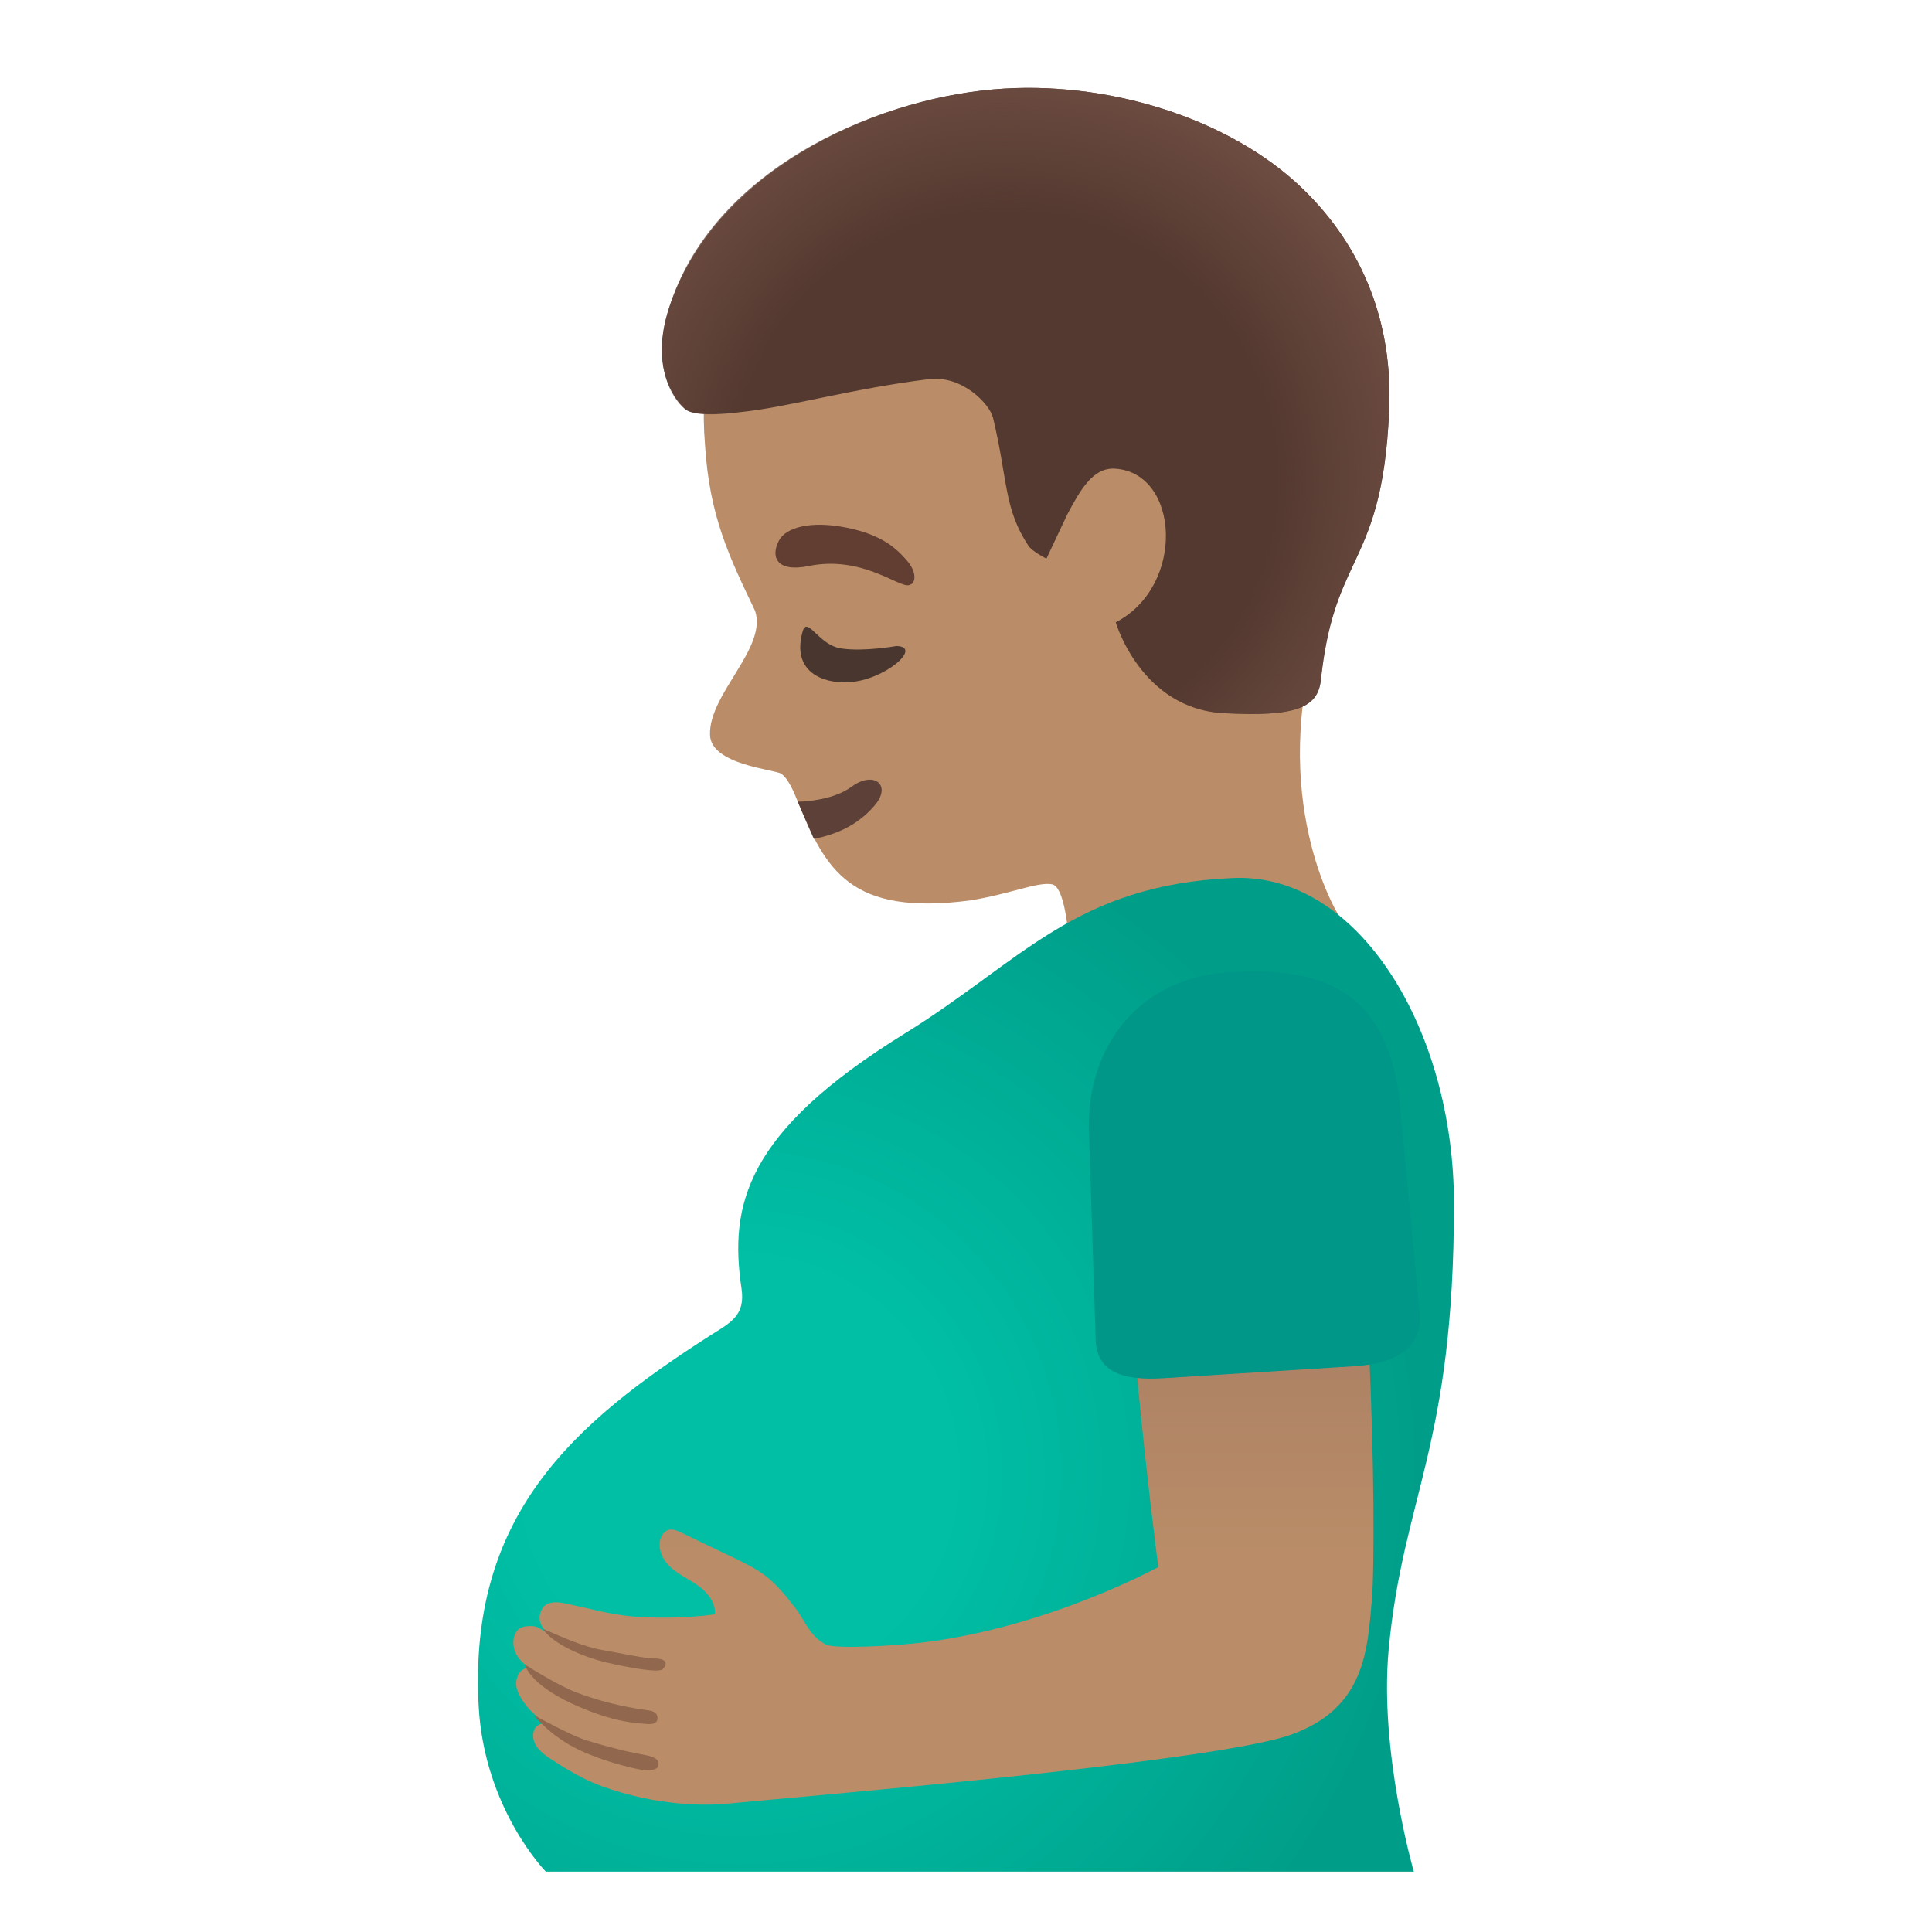 <svg viewBox="0 0 128 128" xmlns="http://www.w3.org/2000/svg">
  <defs>
    <radialGradient id="hairHighlights_1_" cx="66.455" cy="32.435" gradientTransform="matrix(1 -0.003 0.003 0.986 0 0)" gradientUnits="userSpaceOnUse" r="27.514">
      <stop offset="0.653" stop-color="#6D4C41" stop-opacity="0"/>
      <stop offset="1" stop-color="#6D4C41"/>
    </radialGradient>
    <radialGradient id="SVGID_1_" cx="48.935" cy="97.58" gradientUnits="userSpaceOnUse" r="45.245">
      <stop offset="0.313" stop-color="#00BFA5"/>
      <stop offset="1" stop-color="#009E89"/>
    </radialGradient>
    <linearGradient id="arm_2_" gradientUnits="userSpaceOnUse" x1="62.504" x2="62.504" y1="80.984" y2="124.62">
      <stop offset="0" stop-color="#A47B62"/>
      <stop offset="0.506" stop-color="#BA8D68"/>
    </linearGradient>
  </defs>
  <path id="head_22_" d="M90.28,33.52 C92.74,23.34 87.01,11.97 78.73,8.51 C72.63,5.98 65.58,6.48 59.47,8.71 C50.04,12 45.97,20.38 46.71,29.5 C47.01,34.2 48.29,36.84 50.03,40.48 C50.84,42.93 46.95,45.99 47.04,48.68 C47.08,50.68 51.36,50.98 51.75,51.26 C52.18,51.53 52.57,52.39 52.83,53.05 C54.71,57.67 56.34,60.68 64.26,59.66 C66.94,59.23 68.76,58.4 69.71,58.59 C70.66,58.78 70.85,62.78 70.85,62.78 L88.64,60.56 C88.64,60.56 83.9,52.89 87.43,41.53 C87.9,40 89.96,34.69 90.28,33.52 Z" fill="#BA8D68"/>
  <path id="mouth_22_" d="M52.85,53.11 C53.24,53.11 53.64,53.08 54.01,53.01 C54.93,52.87 55.79,52.59 56.44,52.11 C57.89,51.05 59.11,52 57.95,53.36 C57.15,54.3 56.14,54.93 55.03,55.29 C54.66,55.41 54.29,55.51 53.92,55.58 L52.85,53.11 Z" fill="#5D4037"/>
  <path id="hair_22_" d="M86.29,12.49 C81.43,7.8 73.26,5.28 65.84,5.92 C57.5,6.64 47.24,11.57 44.33,20.39 C42.93,24.63 44.97,26.78 45.44,27.14 C46.18,27.71 49.08,27.3 49.09,27.3 C52.16,26.99 56.42,25.75 61.54,25.12 C63.77,24.85 65.58,26.79 65.79,27.68 C66.79,31.86 66.49,33.65 68.13,36.15 C68.39,36.55 69.33,37.01 69.33,37.01 L70.7,34.1 C71.59,32.43 72.41,30.97 73.86,31.05 C78.15,31.3 78.57,38.82 73.92,41.23 C73.92,41.23 75.58,46.94 81.05,47.25 C85.85,47.51 87.31,46.89 87.51,45.07 C87.94,41.12 88.78,39.32 89.67,37.41 C90.72,35.16 91.81,32.84 92.04,27.12 C92.28,21.4 90.29,16.35 86.29,12.49 Z" fill="#543930"/>
  <path id="hairHighlights_22_" d="M86.29,12.49 C81.43,7.8 73.26,5.28 65.84,5.92 C57.69,6.62 47.15,11.41 44.33,20.39 C42.99,24.65 44.92,26.84 45.44,27.14 C47.14,28.11 51.23,26.75 61.11,25.16 C63.93,24.71 65.6,26.79 65.79,27.73 C66.63,31.94 66.48,33.64 68.12,36.14 C68.38,36.54 69.32,37 69.32,37 L70.69,34.09 C71.58,32.42 72.4,30.96 73.85,31.04 C78.14,31.29 78.56,38.81 73.91,41.22 C73.91,41.22 75.57,46.93 81.04,47.24 C85.84,47.5 87.3,46.88 87.5,45.06 C87.93,41.11 88.77,39.31 89.66,37.4 C90.71,35.15 91.8,32.83 92.03,27.11 C92.28,21.4 90.29,16.35 86.29,12.49 Z" fill="url(#hairHighlights_1_)"/>
  <path id="eye_22_" d="M59.39,42.8 C61.16,42.84 58.63,45.07 56.23,45.2 C54.49,45.3 52.44,44.49 53.17,41.86 C53.48,40.74 54.2,42.73 55.72,42.96 C57.24,43.19 59.39,42.8 59.39,42.8 Z" fill="#49362E"/>
  <path id="eyebrow_22_" d="M53.57,37.5 C51.49,37.93 51.01,36.92 51.62,35.79 C52.07,34.96 53.67,34.48 56.05,34.95 C58.5,35.43 59.44,36.4 60.09,37.14 C60.74,37.89 60.72,38.67 60.21,38.77 C59.52,38.92 57.09,36.78 53.57,37.5 Z" fill="#613E31"/>
  <path d="M36.16,124 L93.67,124 C93.67,124 91.38,116.09 92,109.32 C92.95,99.1 96.33,95.88 96.33,79.76 C96.33,68.18 89.99,57.83 81.72,58.17 C71.21,58.61 67.67,63.7 59.9,68.5 C49.39,75 48.3,79.83 49.13,85.39 C49.39,87.17 48.38,87.64 47.05,88.48 C37.87,94.36 31.04,100.45 31.71,113.01 C32.07,119.83 36.16,124 36.16,124 Z" fill="url(#SVGID_1_)"/>
  <path id="arm_1_" d="M88.24,70.96 C85.59,65 75.82,68.16 74.77,75.71 C73.89,82.04 76.74,103.82 76.74,103.82 C76.74,103.82 69.47,107.81 61.13,108.82 C59.14,109.06 55.32,109.25 54.73,108.96 C53.67,108.44 53.28,107.31 52.78,106.65 C52.16,105.84 51.52,105.02 50.7,104.39 C50.08,103.92 49.36,103.57 48.66,103.23 C47.49,102.67 46.31,102.11 45.14,101.54 C44.85,101.4 44.51,101.26 44.22,101.38 C44.07,101.45 43.95,101.58 43.86,101.72 C43.48,102.38 43.82,103.25 44.37,103.78 C44.92,104.31 45.64,104.62 46.26,105.06 C46.88,105.5 47.43,106.19 47.36,106.95 C45.64,107.21 43.1,107.25 41.44,107.04 C39.83,106.83 39.18,106.59 37.99,106.35 C37.38,106.22 36.21,105.84 35.85,106.72 C35.56,107.41 35.93,107.86 36.31,108.21 C36.34,108.24 36.37,108.26 36.4,108.29 C36.24,108.18 36.02,108.04 35.76,107.89 C35.62,107.81 35.44,107.68 34.83,107.75 C34.25,107.82 34.06,108.29 34.02,108.64 C33.89,109.82 35.05,110.49 35.11,110.48 C35.11,110.48 34.39,110.42 34.21,111.34 C34.11,111.87 34.44,112.43 34.83,112.96 C35.22,113.49 36.09,114.15 36.09,114.15 C36.09,114.15 35.49,114.2 35.36,114.7 C35.16,115.46 35.73,116.11 36.73,116.69 C36.73,116.69 38.26,117.75 39.84,118.33 C43.5,119.66 46.74,119.64 48.17,119.5 C51.82,119.13 80.09,116.82 85.47,114.95 C90.49,113.2 90.6,109.24 90.89,105.98 C91.23,102.02 90.89,76.92 88.24,70.96 Z" fill="url(#arm_2_)"/>
  <path id="tone_3_" d="M43.36,109.88 C43.92,109.87 44.38,110.09 43.9,110.59 C43.64,110.86 41.47,110.45 40.17,110.14 C38.61,109.77 36.99,109.03 36.23,108.24 C35.95,107.95 36.06,107.95 36.06,107.95 C37.27,108.47 38.6,109.09 39.97,109.33 C41.35,109.57 42.8,109.89 43.36,109.88 Z" fill="#91674D"/>
  <path id="tone_2_" d="M43.56,113.85 C43.54,114.34 42.88,114.22 42.62,114.2 C40.89,114.09 39.31,113.52 37.92,112.88 C35.04,111.56 34.77,110.28 34.77,110.28 C34.77,110.28 36.89,111.63 38.16,112.12 C39.43,112.61 41.13,113.07 42.84,113.3 C43.05,113.33 43.58,113.36 43.56,113.85 Z" fill="#91674D"/>
  <path id="tone_1_" d="M43.63,116.86 C43.62,117.37 42.94,117.29 42.42,117.24 C42.42,117.24 40.45,116.89 38.48,115.99 C36.45,115.06 35.38,113.64 35.38,113.64 C35.38,113.64 37.65,114.88 38.59,115.21 C39.43,115.5 41.25,116.01 42.66,116.26 C42.89,116.31 43.64,116.41 43.63,116.86 Z" fill="#91674D"/>
  <path id="arm_x5F_shirt_29_" d="M77.08,91.31 L89.68,90.52 C92.23,90.36 94.12,89.49 94.08,87.2 L92.68,72.5 C91.69,65.54 87.49,64.03 81.46,64.41 C75.43,64.78 72.04,69.35 72.14,74.78 L72.59,88.71 C72.64,91 74.53,91.47 77.08,91.31 Z" fill="#009688"/>
</svg>